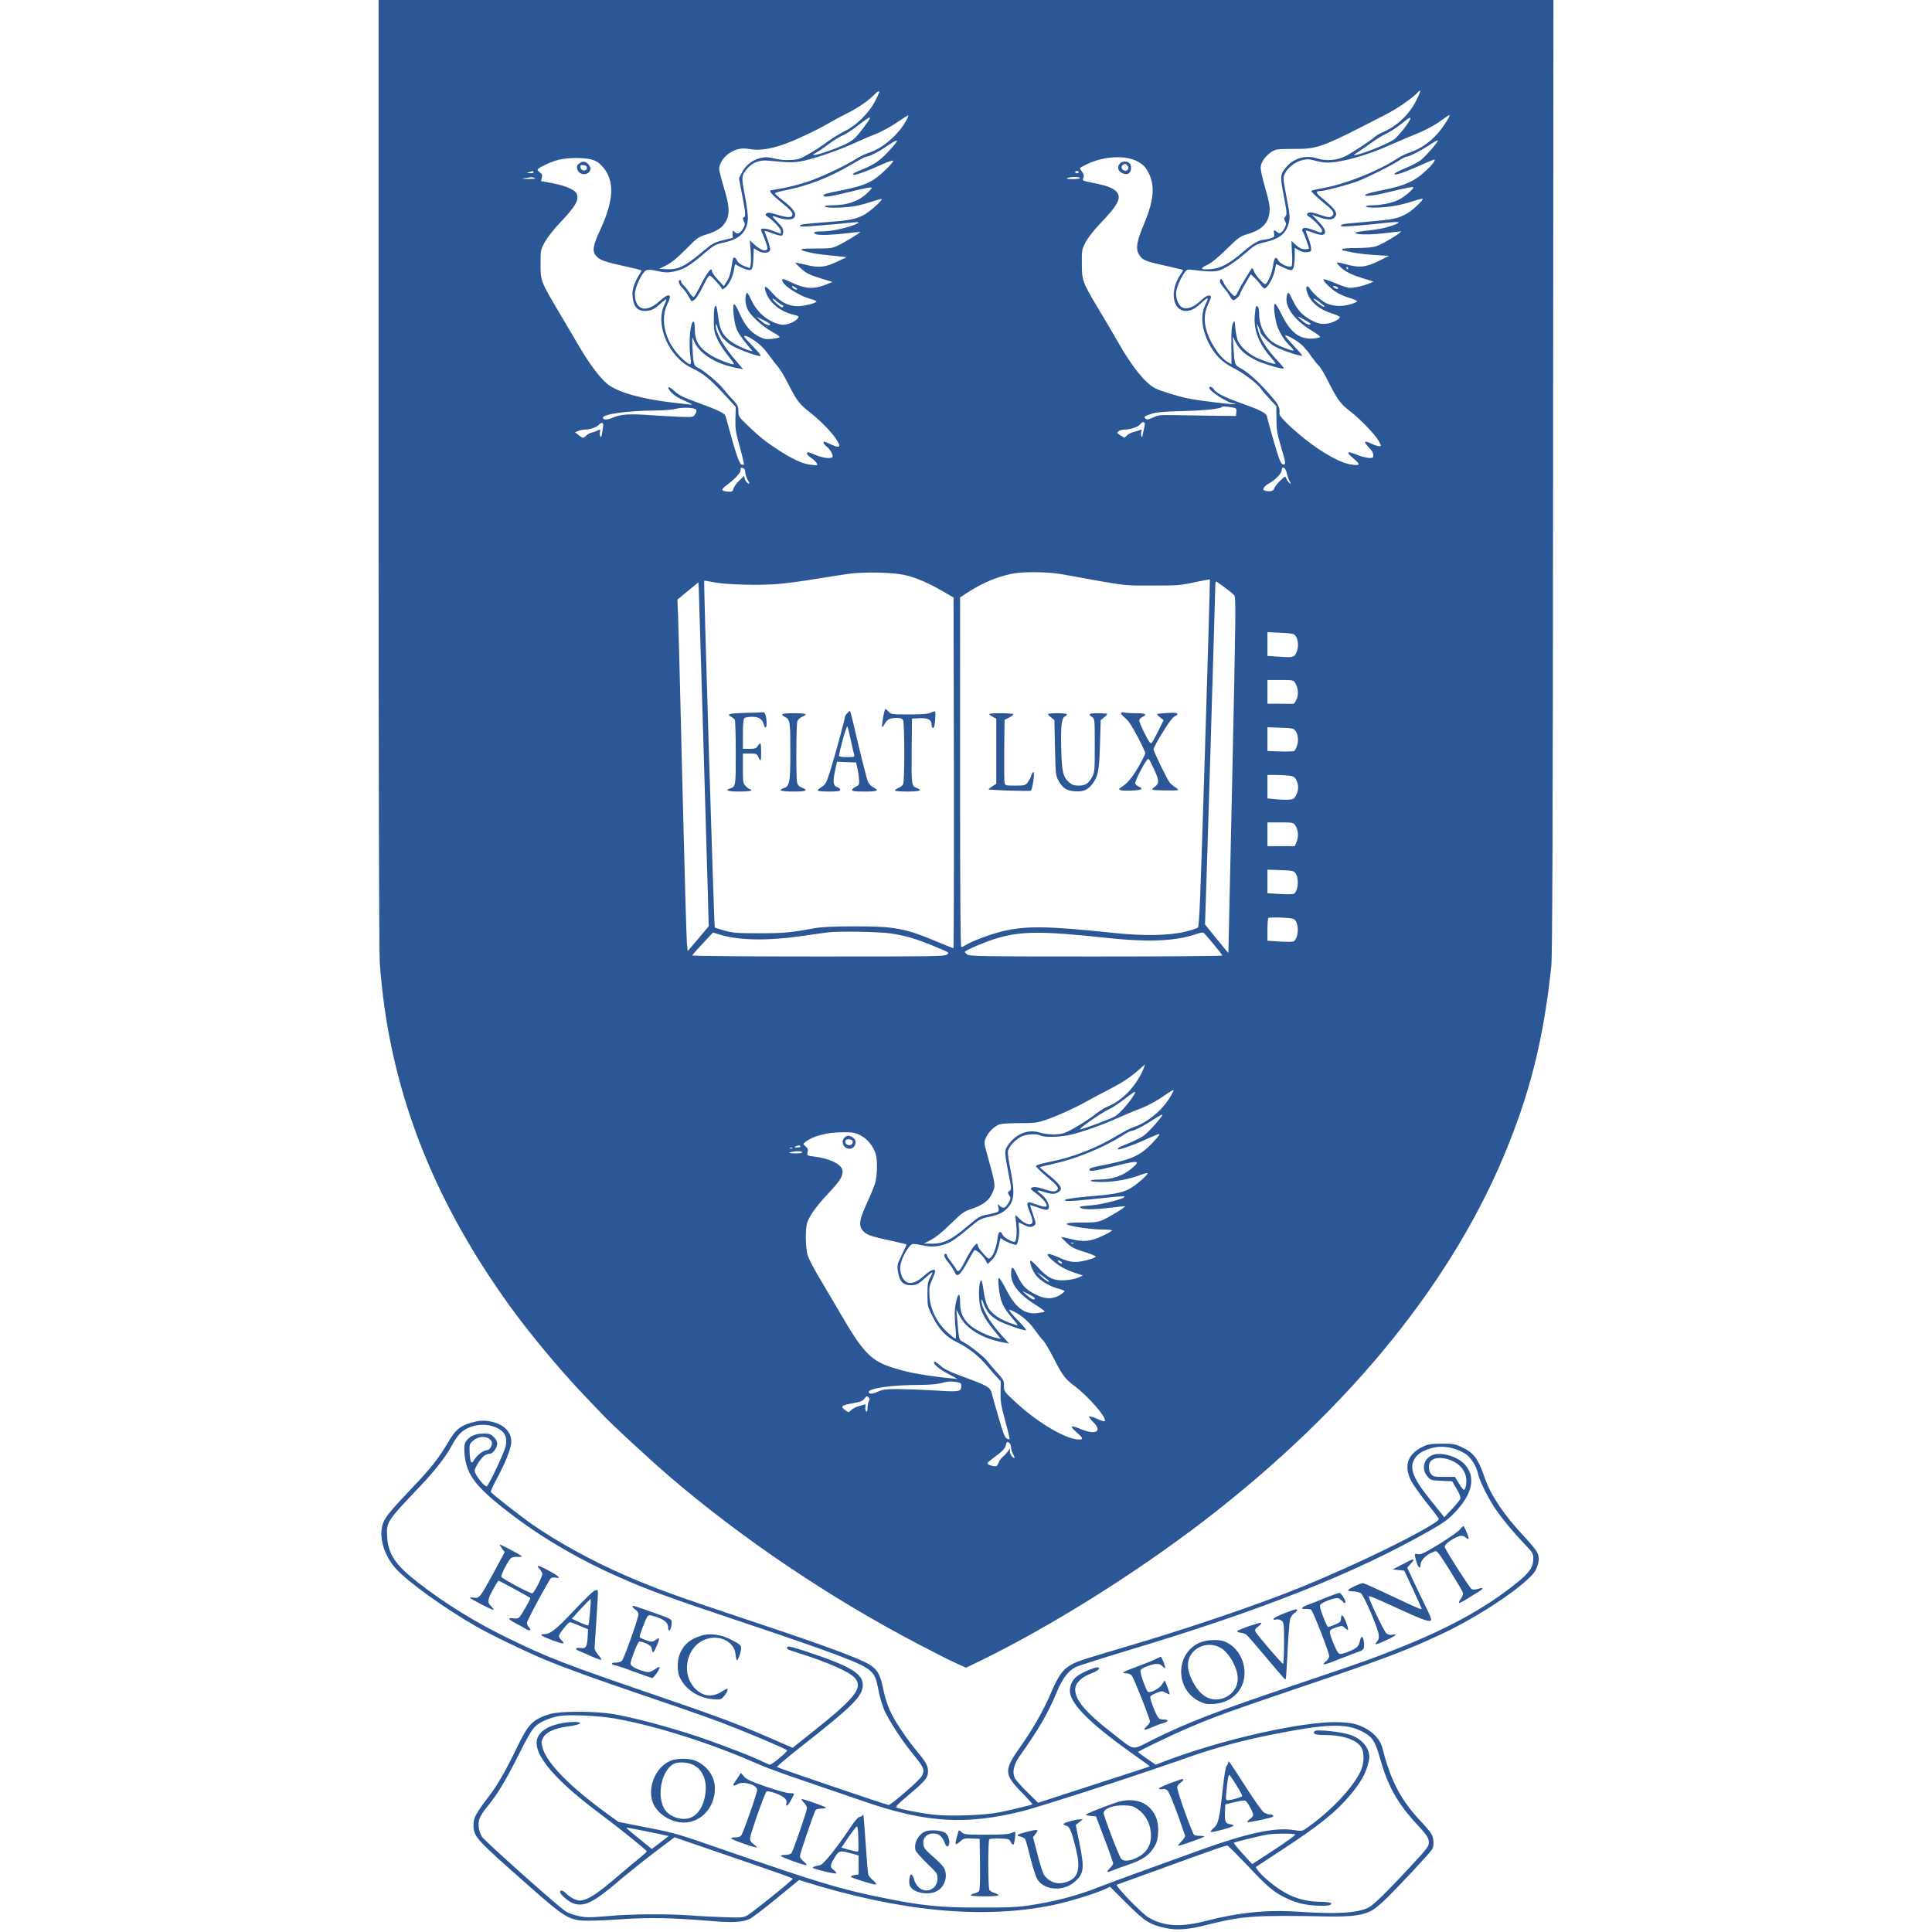 <?xml version="1.0" standalone="no"?>
<!DOCTYPE svg PUBLIC "-//W3C//DTD SVG 20010904//EN"
 "http://www.w3.org/TR/2001/REC-SVG-20010904/DTD/svg10.dtd">
<svg version="1.0" xmlns="http://www.w3.org/2000/svg"
 width="1628pt" height="1628pt" viewBox="0 0 1628 1628"
 preserveAspectRatio="xMidYMid meet">
<g transform="translate(0,1628) scale(0.1,-0.1)"
fill="#2b5797" stroke="none">
<path d="M3190 12298 c0 -2567 4 -4035 10 -4128 72 -1032 431 -1978 1103
-2905 170 -234 422 -536 617 -740 53 -55 116 -122 141 -148 70 -78 399 -382
575 -534 611 -525 1352 -1025 2103 -1418 130 -68 273 -141 319 -161 l82 -37
138 67 c593 291 1297 733 1870 1173 1235 949 2116 2039 2567 3178 193 485 297
921 357 1495 9 87 13 1087 15 4128 l3 4012 -4950 0 -4950 0 0 -3982z m8744
3135 c-60 -119 -162 -216 -284 -268 -25 -11 -54 -28 -65 -38 -31 -29 -193
-136 -248 -163 -67 -35 -166 -43 -237 -19 -92 31 -194 4 -256 -67 -58 -66 -59
-79 -26 -250 26 -138 28 -155 14 -171 -13 -14 -13 -21 -3 -41 11 -19 10 -28
-2 -53 -25 -47 -44 -59 -65 -39 -26 23 -32 20 -26 -13 6 -27 3 -30 -32 -40
-22 -6 -43 -11 -49 -11 -43 0 -95 -30 -177 -100 -116 -100 -190 -140 -268
-147 -91 -9 -105 3 -41 33 37 16 89 59 165 133 100 98 117 110 171 126 129 37
186 94 193 194 3 45 -4 86 -38 201 -27 97 -40 156 -36 178 6 43 45 93 93 124
35 21 48 23 183 23 209 0 231 8 779 291 98 50 224 138 266 184 33 36 29 11
-11 -67z m-4524 71 c0 -3 -17 -38 -37 -78 -51 -98 -156 -202 -248 -247 -38
-18 -104 -59 -146 -89 -41 -31 -112 -78 -158 -104 -74 -44 -91 -50 -156 -54
-48 -3 -94 1 -137 12 -53 13 -75 14 -117 5 -67 -14 -128 -61 -159 -122 l-25
-48 26 -138 c30 -156 33 -187 15 -193 -10 -4 -10 -10 0 -32 11 -24 10 -33 -5
-59 -27 -45 -48 -55 -71 -33 -20 17 -20 17 -19 -15 l2 -33 -82 -20 c-77 -20
-89 -26 -178 -101 -150 -126 -205 -151 -315 -143 l-45 3 59 29 c43 21 89 59
163 133 98 100 106 105 178 128 89 27 138 61 165 115 31 60 26 127 -20 279
-22 73 -40 144 -40 157 0 44 39 104 87 134 59 37 102 46 176 33 73 -12 156 -1
262 34 94 30 289 121 395 183 41 24 113 63 160 86 85 41 184 110 229 158 23
25 41 33 41 20z m223 -245 c-64 -116 -199 -231 -311 -266 -31 -10 -79 -33
-107 -51 -83 -55 -303 -159 -415 -195 -58 -19 -150 -43 -205 -53 -55 -9 -101
-18 -103 -19 -11 -8 22 -44 86 -95 84 -68 107 -94 98 -115 -8 -21 -44 -19
-131 7 -61 18 -77 20 -87 9 -11 -10 -8 -16 12 -29 48 -31 110 -99 110 -121 l0
-21 -67 25 c-64 25 -110 25 -99 2 36 -83 56 -141 52 -153 -11 -29 -59 -12
-114 40 l-34 31 7 -82 c4 -45 4 -98 1 -117 l-7 -35 -47 17 c-31 12 -51 27 -60
45 -14 29 -30 35 -36 15 -2 -7 -8 -44 -14 -81 -7 -44 -20 -83 -37 -108 l-26
-40 -49 53 c-27 29 -49 61 -50 71 -1 45 -41 -6 -105 -134 -21 -41 -42 -77 -48
-81 -6 -3 -23 12 -37 35 -15 23 -37 51 -48 61 -12 11 -22 25 -22 33 0 7 -4 13
-10 13 -19 0 -10 -37 16 -61 14 -13 38 -44 52 -69 14 -25 27 -46 28 -48 1 -2
13 3 26 12 12 8 40 50 61 93 21 43 45 87 53 98 15 19 16 19 63 -30 26 -28 50
-57 53 -65 4 -12 10 -10 32 9 34 32 63 94 72 154 6 43 8 47 23 34 9 -8 38 -22
64 -32 64 -24 71 -15 75 90 l4 83 31 -19 c50 -30 107 -23 107 12 0 17 -22 85
-45 142 -7 16 0 15 61 -8 37 -14 74 -23 81 -21 7 3 13 19 13 36 0 24 -12 43
-50 80 -54 55 -53 57 10 35 51 -18 112 -19 128 -3 33 33 3 79 -105 160 -29 22
-53 44 -53 48 0 5 26 14 58 20 227 45 395 110 608 236 50 30 97 54 105 54 23
1 99 38 158 79 125 85 131 76 25 -38 -78 -83 -118 -109 -247 -161 -36 -14 -55
-26 -49 -32 10 -10 121 30 259 93 40 18 76 29 80 25 5 -4 -26 -40 -68 -80
-103 -99 -169 -130 -354 -167 -154 -31 -165 -34 -165 -50 0 -14 70 -3 232 37
75 19 147 34 160 34 20 0 19 -3 -16 -39 -73 -75 -174 -111 -308 -111 -32 0
-58 -4 -58 -10 0 -16 181 -12 264 5 40 8 105 26 145 40 39 13 71 21 71 17 0
-18 -109 -113 -156 -136 -65 -33 -117 -43 -284 -56 -213 -16 -250 -21 -250
-32 0 -8 30 -9 93 -4 122 9 278 23 352 31 75 9 65 -5 -25 -33 -85 -27 -170
-42 -242 -42 -56 0 -75 -11 -42 -24 26 -10 142 -6 259 8 61 8 111 13 113 11 5
-5 -139 -92 -193 -117 -44 -20 -65 -22 -177 -22 -129 1 -159 -7 -90 -25 70
-18 104 -23 226 -35 l121 -13 -79 -37 c-102 -49 -158 -55 -266 -27 -46 11 -85
19 -87 17 -2 -2 19 -24 47 -49 43 -39 69 -52 158 -80 l107 -33 -60 -24 c-96
-38 -171 -34 -273 14 -45 22 -84 37 -87 34 -30 -30 122 -137 238 -168 26 -7
47 -16 47 -20 0 -14 -103 -40 -159 -40 -79 0 -147 36 -213 111 -54 61 -72 67
-59 21 29 -101 124 -179 249 -207 37 -8 39 -15 14 -38 -33 -30 -93 -49 -131
-42 -103 19 -200 99 -249 205 -29 62 -36 72 -43 55 -13 -34 -9 -88 10 -130 23
-52 123 -144 206 -190 36 -20 65 -40 65 -45 0 -4 -27 -11 -60 -15 -54 -6 -67
-4 -116 20 -68 33 -118 94 -164 199 -19 42 -38 75 -44 73 -11 -4 -9 -76 5
-149 13 -74 32 -105 138 -232 15 -18 15 -18 -9 -11 -71 20 -164 72 -199 110
-44 48 -57 82 -70 183 -5 41 -12 76 -15 80 -15 14 -21 -18 -21 -111 0 -93 3
-108 31 -167 17 -36 56 -96 87 -135 31 -38 54 -71 52 -73 -11 -11 -151 44
-206 81 -90 59 -123 117 -124 208 0 42 -4 69 -11 69 -28 0 -43 -183 -25 -307
10 -68 -1 -68 -71 -4 -140 129 -192 324 -123 461 43 86 12 95 -69 21 -113
-102 -206 -74 -206 62 0 55 61 183 95 199 17 7 42 6 95 -6 55 -13 84 -14 123
-7 97 18 136 41 278 161 78 65 88 71 163 87 135 29 198 97 198 211 0 31 -12
118 -27 193 -29 150 -27 163 25 222 43 49 103 71 177 63 160 -16 207 -17 269
-6 98 17 315 90 451 153 65 30 150 66 190 81 39 15 113 55 165 90 51 35 97 64
101 65 5 0 -4 -22 -20 -50z m4566 14 c-87 -146 -196 -239 -334 -283 -21 -7
-63 -28 -92 -47 -170 -109 -437 -215 -625 -248 -54 -10 -98 -20 -98 -24 0 -9
62 -67 123 -116 58 -46 73 -70 56 -91 -16 -19 -39 -18 -106 6 -32 11 -67 20
-80 20 -30 0 -40 -20 -17 -33 38 -21 114 -100 114 -118 0 -24 -7 -24 -70 1
-28 11 -59 20 -70 20 -24 0 -35 -17 -22 -33 9 -11 52 -128 52 -142 0 -3 -16
-5 -35 -5 -26 0 -45 9 -74 35 l-39 35 5 -103 c4 -76 2 -106 -6 -112 -21 -12
-97 23 -110 51 -18 39 -35 23 -43 -40 -4 -31 -16 -76 -27 -99 -36 -76 -35 -76
-85 -23 -24 26 -47 59 -50 72 -4 13 -10 24 -14 24 -8 0 -99 -151 -124 -205 -7
-16 -18 -30 -24 -30 -14 0 -81 81 -96 118 -14 32 -28 35 -28 7 0 -11 15 -37
34 -57 18 -21 41 -53 50 -70 9 -18 22 -33 28 -33 15 0 58 40 58 54 0 6 20 46
45 88 l45 77 34 -32 c18 -18 41 -44 51 -59 10 -16 24 -28 31 -28 23 0 73 88
86 150 l11 55 46 -22 c78 -37 90 -38 101 -8 5 14 10 58 10 97 l0 70 23 -14
c31 -20 67 -28 95 -21 22 5 24 9 18 46 -4 23 -16 61 -27 86 -10 24 -17 46 -15
48 2 2 28 -5 57 -17 65 -24 95 -25 103 -4 8 22 -9 51 -63 107 l-46 48 59 -21
c71 -24 109 -25 130 -4 35 35 12 71 -107 167 -49 40 -53 57 -12 57 37 0 244
55 320 85 94 37 267 124 337 168 31 21 63 37 70 37 22 0 114 46 188 95 39 26
74 45 76 42 7 -7 -88 -118 -136 -160 -24 -21 -83 -52 -136 -73 -52 -21 -94
-43 -94 -50 0 -16 86 13 235 80 54 25 101 43 103 41 9 -8 -21 -46 -80 -100
-88 -82 -175 -121 -348 -155 -78 -15 -147 -33 -153 -39 -21 -21 64 -12 193 20
157 38 210 48 210 40 0 -16 -79 -82 -125 -105 -54 -26 -149 -46 -227 -46 -27
0 -48 -4 -48 -10 0 -15 145 -12 241 5 46 8 117 26 158 40 41 14 77 22 80 19 3
-3 -21 -32 -55 -63 -41 -39 -82 -66 -126 -84 -64 -25 -85 -28 -401 -56 -95 -8
-117 -14 -104 -28 7 -6 201 9 373 29 129 14 143 7 49 -25 -50 -18 -122 -32
-192 -39 -62 -6 -113 -15 -113 -19 0 -17 113 -19 238 -5 74 9 139 16 145 16
24 -1 -159 -111 -207 -125 -32 -10 -92 -15 -168 -15 -72 0 -118 -4 -118 -10 0
-5 2 -10 4 -10 3 0 38 -7 78 -16 40 -9 127 -19 193 -23 l120 -7 -83 -41 c-108
-54 -162 -61 -266 -34 -103 27 -105 27 -70 -10 42 -45 97 -73 199 -104 l90
-28 -33 -14 c-63 -26 -146 -43 -182 -37 -19 4 -72 22 -118 42 -45 19 -86 32
-89 28 -10 -9 55 -74 107 -108 25 -16 75 -38 113 -49 37 -11 65 -24 62 -29 -3
-6 -31 -17 -62 -26 -67 -19 -142 -15 -198 11 -40 20 -109 81 -138 124 -21 32
-38 19 -26 -21 24 -87 97 -152 209 -188 38 -12 70 -26 70 -31 0 -20 -66 -53
-116 -57 -43 -4 -64 1 -107 21 -86 42 -131 89 -173 175 -30 64 -38 74 -45 57
-37 -94 46 -217 213 -317 37 -22 66 -44 63 -48 -2 -4 -28 -10 -57 -12 -114
-11 -193 48 -268 201 -24 50 -49 91 -56 91 -14 0 -8 -81 12 -165 15 -62 62
-140 114 -190 16 -16 30 -32 30 -37 0 -12 -126 36 -169 65 -75 50 -121 144
-121 248 0 43 -13 70 -26 56 -3 -3 -8 -38 -11 -79 -9 -121 35 -235 138 -352
23 -26 39 -49 37 -51 -8 -8 -110 26 -170 56 -63 32 -119 83 -144 131 -9 18
-20 66 -24 108 -6 74 -7 75 -21 45 -10 -22 -14 -70 -13 -187 l1 -157 -30 17
c-75 43 -165 186 -188 298 -15 71 -7 132 25 199 14 27 22 53 20 57 -12 19 -44
5 -88 -37 -56 -53 -113 -74 -152 -57 -30 14 -54 67 -54 119 0 39 34 123 71
175 20 28 25 29 68 24 117 -15 179 -17 217 -7 53 14 141 72 236 154 70 62 82
68 157 86 126 29 181 75 202 168 10 42 7 70 -20 212 -30 155 -30 165 -15 197
25 52 88 101 149 115 43 9 61 9 107 -5 31 -9 79 -16 106 -16 116 0 338 63 535
152 61 27 144 63 184 78 100 40 179 82 243 129 30 22 59 41 63 41 5 0 -1 -17
-14 -37z m-4869 11 c0 -11 -87 -128 -122 -163 -37 -38 -107 -72 -246 -120 -95
-33 -142 -37 -86 -8 17 9 67 42 110 75 44 33 96 64 115 71 19 6 75 42 124 80
87 67 105 78 105 65z m4549 -16 c-24 -46 -89 -126 -127 -159 -37 -32 -247
-119 -327 -135 -26 -5 -23 -2 20 26 28 18 79 54 115 80 36 26 90 59 120 73 30
14 87 50 125 81 76 61 92 68 74 34z m-2302 -344 c29 -14 62 -38 73 -54 88
-123 84 -256 -13 -485 -56 -133 -67 -196 -44 -241 28 -53 49 -64 213 -100 87
-19 160 -37 162 -39 2 -2 -5 -17 -17 -33 -98 -138 -73 -312 44 -312 40 0 77
19 128 67 26 25 51 43 53 40 3 -3 -4 -24 -16 -48 -46 -88 -36 -206 25 -329 50
-99 111 -161 207 -210 86 -43 205 -133 232 -174 8 -13 41 -52 73 -86 l58 -63
1 -106 c0 -92 5 -122 37 -231 43 -145 45 -160 17 -153 -14 4 -26 29 -49 102
-31 101 -75 258 -85 302 -7 30 -53 53 -235 118 -124 44 -195 81 -214 112 -12
19 -37 27 -37 11 0 -29 163 -132 209 -132 8 0 12 -2 9 -5 -7 -8 -314 30 -404
49 -83 18 -228 63 -268 83 -85 44 -193 177 -311 383 -42 74 -120 207 -173 294
-130 217 -136 234 -136 376 -1 111 0 117 32 179 20 38 67 98 116 150 151 157
185 216 151 267 -22 34 -80 58 -185 79 -118 24 -111 21 -101 48 7 17 4 29 -10
48 -10 13 -19 27 -19 31 0 4 28 20 63 36 137 65 310 76 414 26z m-4590 11 c39
-11 62 -27 92 -61 101 -115 95 -279 -20 -528 -61 -132 -70 -180 -40 -217 30
-39 70 -54 231 -89 80 -18 148 -34 153 -37 4 -2 -2 -17 -13 -33 -34 -48 -62
-123 -61 -164 3 -100 35 -146 103 -146 52 0 81 13 133 61 25 23 47 40 50 37 2
-2 -5 -23 -16 -45 -82 -167 36 -443 230 -534 98 -47 149 -88 266 -214 l105
-114 -3 -98 c-2 -87 2 -113 37 -240 22 -79 37 -145 34 -148 -3 -3 -12 -3 -21
1 -17 6 -51 106 -103 299 -14 55 -29 107 -33 115 -10 20 -76 51 -228 106 -139
51 -161 62 -210 108 -35 32 -54 30 -31 -3 24 -33 65 -62 136 -92 37 -16 60
-29 51 -29 -8 0 -89 9 -180 20 -242 30 -417 78 -513 141 -63 42 -157 163 -251
322 -43 72 -122 208 -177 300 -152 257 -153 259 -153 402 0 118 1 121 35 184
20 37 74 106 125 160 136 144 165 194 145 247 -13 34 -93 69 -208 91 l-93 17
7 29 c5 22 1 32 -15 43 -12 9 -21 19 -21 24 0 15 115 69 178 84 78 19 216 20
279 1z m-492 -105 c4 -6 -7 -10 -27 -9 -31 1 -32 1 -8 9 14 4 26 8 27 9 1 1 5
-3 8 -9z m4595 0 c0 -5 -7 -10 -15 -10 -8 0 -15 5 -15 10 0 6 7 10 15 10 8 0
15 -4 15 -10z m-4585 -50 c14 -6 -3 -8 -50 -8 -64 1 -66 2 -25 8 25 4 47 7 50
8 3 0 14 -3 25 -8z m4595 0 c0 -6 -27 -10 -62 -9 -45 0 -57 3 -43 9 28 12 105
12 105 0z m2260 -760 c0 -5 -2 -10 -4 -10 -3 0 -8 5 -11 10 -3 6 -1 10 4 10 6
0 11 -4 11 -10z m-4654 -165 c16 -12 16 -14 3 -15 -9 0 -22 7 -29 15 -16 19 0
19 26 0z m4563 6 c7 -5 9 -11 4 -14 -6 -4 -19 0 -29 8 -15 11 -16 14 -4 15 8
0 21 -4 29 -9z m-4679 -151 c6 0 10 -4 10 -10 0 -5 -4 -10 -10 -10 -13 0 -80
60 -80 72 0 6 16 -4 35 -21 20 -17 40 -31 45 -31z m4569 -7 c2 -2 2 -5 -1 -8
-7 -7 -88 53 -88 66 0 6 19 -4 43 -22 23 -18 44 -34 46 -36z m-4669 -155 c0
-19 -40 -5 -76 27 l-39 35 58 -27 c31 -15 57 -31 57 -35z m4512 32 c39 -22 48
-31 36 -35 -11 -4 -32 5 -57 26 -63 50 -55 53 21 9z m-4920 -136 c12 -19 46
-50 74 -69 50 -33 212 -95 250 -95 12 0 -7 25 -59 79 -42 43 -77 81 -77 85 0
15 33 3 89 -35 39 -26 78 -64 109 -106 26 -36 64 -86 85 -110 21 -25 61 -91
88 -146 73 -144 91 -169 189 -246 96 -77 178 -163 222 -230 37 -60 24 -70 -47
-37 -66 30 -65 30 -65 15 0 -6 11 -20 25 -31 30 -23 58 -74 50 -88 -11 -18
-79 -10 -140 15 -69 29 -75 30 -75 13 0 -7 16 -24 36 -37 19 -13 40 -33 46
-44 10 -19 8 -20 -46 -14 -71 7 -159 48 -285 130 -110 73 -157 111 -257 208
-68 65 -72 71 -72 116 -1 41 -7 52 -45 92 -24 25 -61 68 -83 95 -43 54 -165
156 -212 177 -36 16 -40 31 -47 173 -3 68 -2 92 4 74 41 -123 182 -215 385
-252 l38 -7 -59 69 c-108 124 -173 240 -172 302 0 18 4 13 14 -18 7 -24 24
-59 37 -78z m4538 40 c0 -20 72 -94 116 -120 45 -26 150 -65 214 -79 34 -7 34
-7 -43 75 -42 45 -77 86 -77 91 0 15 97 -38 139 -77 21 -19 56 -60 77 -92 22
-31 51 -68 65 -82 15 -14 48 -68 74 -120 83 -166 109 -202 190 -264 90 -69
218 -204 246 -257 19 -39 19 -39 -1 -39 -10 0 -40 10 -65 22 -24 12 -48 19
-52 15 -4 -4 10 -24 29 -45 35 -35 42 -50 39 -81 -2 -20 -72 -10 -148 21 -76
31 -82 18 -18 -35 59 -50 58 -61 -4 -54 -74 9 -161 48 -287 131 -141 93 -335
268 -333 299 5 59 -4 75 -95 178 -92 104 -178 179 -242 212 -38 19 -42 33 -50
162 l-6 100 27 -53 c32 -62 88 -110 176 -151 63 -30 219 -75 228 -66 2 3 -23
33 -55 67 -96 101 -153 195 -168 278 l-6 35 15 -30 c8 -16 14 -35 15 -41z
m-222 -640 c19 -4 23 -10 20 -37 l-3 -32 -135 1 c-74 1 -220 3 -325 5 -180 4
-192 3 -239 -19 -38 -17 -52 -20 -63 -10 -19 15 -8 23 57 43 41 12 106 18 250
21 186 4 326 19 336 35 4 7 47 4 102 -7z m-4533 -15 c6 -6 5 -19 -6 -37 -15
-27 -16 -27 -110 -25 -52 2 -167 8 -256 14 -188 14 -262 9 -328 -20 -45 -20
-85 -20 -85 -1 0 30 203 59 440 61 69 0 147 7 175 14 53 15 153 11 170 -6z
m3780 -138 c-3 -14 -10 -44 -14 -66 -6 -33 -8 -36 -14 -19 -4 12 -4 29 0 39 5
15 3 17 -13 11 -10 -5 -34 -12 -52 -16 -19 -5 -44 -17 -56 -29 l-21 -20 -34
21 c-31 20 -32 22 -15 35 10 7 31 13 46 13 52 0 119 22 136 45 22 30 46 21 37
-14z m-4562 3 c-1 -10 -5 -39 -9 -63 -5 -33 -9 -40 -16 -27 -5 9 -6 25 -3 36
7 22 3 24 -23 11 -9 -6 -29 -12 -45 -16 -15 -3 -36 -14 -47 -25 -25 -25 -29
-25 -65 4 l-30 24 28 11 c16 6 40 11 55 11 44 0 98 19 117 40 22 24 41 21 38
-6z m1181 -360 c9 -3 16 -18 16 -33 0 -14 9 -43 20 -64 20 -37 20 -38 1 -28
-10 6 -22 22 -25 36 l-6 25 -41 -40 c-22 -21 -44 -52 -48 -67 -7 -25 -12 -28
-46 -26 -55 4 -62 16 -25 44 81 61 130 113 130 135 0 26 1 27 24 18z m4578
-37 c4 -21 15 -52 24 -70 16 -30 16 -31 0 -17 -10 8 -22 25 -27 38 -9 23 -9
22 -53 -20 -24 -24 -46 -52 -48 -63 -4 -22 -35 -30 -74 -21 -21 6 -23 10 -14
26 6 11 24 27 41 35 53 28 109 85 109 112 0 40 33 25 42 -20z m-3224 -861 c95
-21 192 -62 317 -133 l100 -58 3 -1478 c1 -812 -1 -1477 -4 -1477 -3 0 -60 23
-126 50 -280 118 -367 135 -708 134 -190 0 -277 -5 -340 -16 -187 -36 -269
-43 -470 -42 -179 0 -215 3 -284 22 -44 12 -81 24 -83 26 -6 6 -95 2917 -89
2923 1 1 36 -4 77 -13 105 -21 401 -29 556 -14 71 6 209 25 308 42 99 16 227
36 285 44 129 16 358 11 458 -10z m1337 4 c556 -101 501 -94 750 -94 214 0
239 1 359 27 71 15 130 26 131 25 2 -2 -17 -660 -42 -1463 -39 -1265 -47
-1462 -60 -1472 -8 -6 -56 -22 -107 -34 -136 -33 -349 -37 -603 -10 -555 58
-726 61 -926 16 -98 -22 -270 -86 -324 -121 -12 -8 -27 -14 -33 -14 -7 0 -10
464 -10 1473 l0 1473 63 41 c118 77 243 131 367 157 98 21 304 19 435 -4z
m1364 -109 c37 -28 74 -58 82 -68 14 -16 12 -165 -17 -1513 -18 -822 -33
-1497 -33 -1499 -1 -2 -45 51 -99 118 l-98 121 3 87 c7 172 83 2695 83 2749 0
30 3 54 6 54 4 0 37 -22 73 -49z m-4394 -1231 c19 -646 38 -1276 41 -1400 l6
-225 -88 -105 -89 -104 -7 69 c-4 39 -21 642 -38 1340 -16 699 -33 1333 -36
1411 l-6 141 88 73 89 73 3 -49 c1 -27 18 -578 37 -1224z m4990 824 c23 -30
29 -82 15 -125 -20 -59 -26 -61 -144 -53 l-106 7 0 100 0 100 110 -5 c94 -4
112 -7 125 -24z m0 -401 c25 -38 29 -101 8 -142 -10 -19 -21 -33 -25 -32 -5 0
-55 1 -113 1 l-105 0 0 100 0 100 109 0 c107 0 109 0 126 -27z m-1 -398 c24
-31 30 -83 16 -126 -7 -22 -18 -43 -24 -47 -6 -4 -59 -6 -118 -4 l-108 4 0
100 0 100 110 -4 c95 -3 111 -6 124 -23z m-51 -381 c39 -6 48 -11 61 -39 20
-42 20 -81 -2 -125 -15 -30 -23 -35 -57 -38 -22 -2 -73 -1 -112 3 l-73 7 0 99
0 99 69 0 c37 0 89 -3 114 -6z m52 -420 c25 -38 29 -93 11 -136 l-16 -38 -115
0 -115 0 0 100 0 100 109 0 c106 0 109 -1 126 -26z m-1 -399 c33 -43 28 -145
-9 -175 -7 -6 -53 -7 -119 -3 l-106 6 0 100 0 99 110 -4 c95 -3 111 -6 124
-23z m1 -401 c32 -43 26 -144 -11 -175 -8 -6 -50 -7 -118 -3 l-106 7 0 92 c0
50 3 95 8 99 4 5 53 6 110 4 86 -4 105 -8 117 -24z m-3407 -110 c122 -18 215
-45 377 -113 116 -48 117 -49 94 -65 -21 -15 -119 -16 -1087 -16 -585 0 -1062
4 -1060 9 2 4 42 50 90 101 l86 92 49 -15 c161 -52 406 -57 703 -14 102 15
199 28 215 30 90 12 436 6 533 -9z m2721 -94 c39 -46 71 -88 71 -92 0 -4 -478
-8 -1063 -8 -945 0 -1065 2 -1085 16 -12 8 -22 19 -22 23 0 11 169 84 255 110
213 66 386 67 930 9 358 -39 592 -29 765 31 41 14 58 16 67 7 6 -6 43 -49 82
-96z m-594 -1047 c-61 -146 -178 -268 -305 -319 -25 -10 -70 -39 -101 -64 -66
-52 -207 -138 -258 -156 -49 -18 -146 -17 -206 2 -106 32 -208 -10 -278 -116
-23 -33 -22 -63 10 -223 27 -133 27 -139 10 -152 -17 -12 -17 -15 -3 -37 14
-22 14 -27 -3 -58 -26 -49 -45 -58 -72 -35 l-22 20 6 -32 c6 -29 4 -33 -26
-42 -18 -5 -50 -13 -72 -17 -55 -9 -67 -16 -175 -107 -125 -105 -192 -137
-285 -137 l-70 1 59 31 c38 19 98 67 166 134 100 98 112 106 185 130 88 30
140 70 166 129 30 64 29 72 -46 339 -23 83 -23 91 -9 125 18 43 57 86 99 109
24 13 61 17 180 18 136 0 157 3 229 28 102 35 251 103 346 157 41 23 127 69
190 101 113 59 176 101 255 171 22 20 41 36 43 37 1 0 -5 -17 -13 -37z m224
-239 c-68 -113 -195 -217 -313 -254 -21 -7 -75 -35 -120 -62 -184 -112 -381
-189 -583 -229 -73 -15 -113 -27 -113 -35 0 -7 38 -45 85 -84 93 -77 111 -100
93 -118 -17 -17 -43 -15 -119 10 -50 16 -74 19 -90 12 -21 -10 -19 -12 29 -48
52 -38 92 -84 92 -106 0 -15 -36 -9 -102 16 -66 26 -75 14 -43 -64 14 -34 25
-71 25 -82 0 -43 -55 -33 -108 19 -17 17 -32 31 -34 31 -3 0 -1 -30 4 -67 9
-67 3 -149 -10 -156 -16 -9 -93 34 -104 58 -18 40 -35 30 -42 -27 -9 -73 -33
-142 -56 -163 -19 -17 -21 -16 -64 31 -25 27 -45 57 -46 67 -1 50 -52 -16
-124 -160 -15 -29 -33 -53 -41 -53 -8 0 -15 4 -15 9 0 5 -18 32 -40 60 -22 28
-40 55 -40 60 0 17 -18 22 -23 6 -4 -8 9 -33 29 -56 20 -24 44 -60 55 -82 19
-36 21 -38 42 -24 12 7 43 54 69 102 26 49 52 93 58 99 12 12 74 -44 97 -88
l15 -28 34 33 c32 31 52 78 69 163 6 26 7 27 23 12 17 -14 94 -46 113 -46 15
0 31 84 26 138 -3 28 -5 52 -3 52 1 0 19 -9 41 -20 46 -23 65 -25 89 -7 17 12
17 17 -8 90 -14 43 -26 79 -26 82 0 2 29 -7 65 -20 35 -14 71 -22 80 -19 34
14 1 94 -56 135 -41 29 -30 35 27 15 26 -9 61 -16 77 -16 32 0 67 24 67 45 0
21 -39 64 -112 121 -38 31 -68 57 -66 59 2 2 57 15 123 30 189 42 418 137 577
238 31 21 63 37 70 37 24 1 102 40 181 92 43 28 80 49 82 46 8 -8 -112 -144
-155 -176 -23 -17 -79 -45 -123 -63 -84 -33 -105 -45 -96 -54 7 -6 125 34 204
70 121 55 145 64 145 55 0 -6 -31 -41 -68 -80 -105 -106 -173 -134 -464 -190
-39 -8 -58 -16 -58 -26 0 -19 41 -13 222 32 193 48 213 45 136 -20 -77 -66
-167 -96 -289 -96 -33 0 -59 -4 -59 -10 0 -6 39 -10 98 -10 103 0 228 23 321
59 30 11 57 18 60 16 11 -11 -109 -113 -161 -138 -65 -31 -135 -43 -356 -61
-90 -8 -169 -19 -175 -25 -19 -19 38 -16 381 20 61 7 115 10 118 6 14 -14
-191 -68 -282 -74 -52 -3 -94 -9 -94 -13 0 -24 103 -26 265 -6 61 8 112 13
114 11 7 -7 -143 -98 -193 -118 -42 -16 -74 -20 -173 -19 -111 1 -153 -8 -105
-22 61 -18 197 -36 273 -36 49 0 89 -4 89 -8 0 -5 -36 -26 -79 -46 -103 -48
-162 -54 -266 -27 -43 11 -81 19 -82 17 -2 -2 19 -24 46 -49 41 -39 65 -51
151 -77 56 -18 98 -36 93 -40 -19 -18 -122 -44 -173 -44 -42 1 -76 10 -138 38
-118 53 -126 31 -20 -52 36 -28 85 -53 139 -72 l84 -28 -40 -18 c-22 -10 -72
-20 -112 -22 -94 -5 -142 17 -223 105 -33 37 -63 63 -67 60 -11 -12 15 -80 46
-123 34 -45 118 -96 194 -114 26 -7 47 -16 47 -21 0 -4 -20 -20 -43 -34 -57
-33 -115 -33 -186 0 -90 42 -127 78 -168 166 -39 85 -53 87 -53 11 0 -87 71
-174 212 -261 43 -27 75 -51 71 -54 -4 -3 -33 -8 -64 -12 -107 -13 -184 47
-264 205 -25 49 -50 90 -56 90 -8 0 -9 -21 -4 -67 13 -131 31 -173 124 -282
41 -48 43 -53 21 -46 -129 40 -207 91 -239 158 -12 24 -27 83 -33 131 -6 47
-15 86 -19 86 -24 0 -27 -175 -4 -239 20 -58 47 -102 113 -185 l55 -68 -34 7
c-67 14 -179 67 -223 106 -62 54 -86 109 -86 192 0 37 -4 67 -9 67 -15 0 -36
-93 -36 -160 0 -36 3 -98 8 -137 4 -45 3 -73 -2 -73 -6 0 -37 25 -71 56 -86
80 -142 193 -148 303 -4 70 -1 86 22 136 14 32 26 64 26 71 0 28 -40 13 -93
-36 -105 -95 -181 -78 -201 46 -8 46 23 130 71 192 28 37 28 37 145 13 62 -13
145 1 209 35 27 15 94 65 148 111 92 77 103 84 170 98 81 17 114 31 154 69 64
60 71 132 31 332 -16 76 -24 142 -20 157 9 37 62 94 109 118 43 23 132 28 166
10 31 -17 169 -13 256 8 110 27 269 84 400 143 61 27 133 57 160 67 73 26 161
73 235 125 35 25 66 43 69 41 2 -3 -11 -30 -30 -61z m-305 18 c-36 -62 -122
-158 -159 -179 -42 -24 -240 -98 -290 -109 -36 -8 176 141 245 171 24 11 80
48 124 83 44 34 83 62 88 62 5 0 2 -13 -8 -28z m-2303 -339 c59 -30 110 -94
129 -161 15 -55 12 -181 -6 -242 -9 -30 -40 -106 -70 -170 -66 -143 -72 -195
-24 -240 31 -29 70 -41 255 -81 55 -12 102 -23 103 -25 2 -1 -15 -40 -38 -86
-37 -75 -41 -88 -35 -132 12 -91 42 -126 110 -126 46 0 68 12 128 67 27 25 50
43 53 40 3 -2 -5 -22 -18 -43 -20 -34 -23 -53 -23 -140 0 -98 1 -102 43 -187
55 -111 117 -176 214 -221 85 -41 185 -120 247 -197 25 -30 60 -71 79 -91 l35
-37 -2 -92 c-1 -79 4 -110 39 -241 23 -82 39 -152 37 -155 -3 -2 -14 0 -25 6
-14 7 -32 53 -65 168 -26 87 -52 180 -58 206 -14 58 -29 67 -246 147 -110 40
-153 61 -188 92 -25 22 -49 38 -52 34 -16 -15 40 -64 117 -103 47 -24 80 -43
75 -43 -5 0 -68 7 -140 15 -163 20 -266 39 -375 72 -211 62 -270 122 -484 491
-57 97 -136 231 -175 297 -39 66 -78 142 -86 169 -17 57 -20 213 -5 267 16 57
79 146 177 250 99 105 123 142 123 188 0 56 -100 108 -243 126 -58 7 -58 8
-52 36 5 23 2 34 -17 49 -23 20 -23 20 -3 36 63 51 181 82 311 83 90 1 106 -2
155 -26z m-506 -93 c4 -6 -7 -10 -27 -9 -27 0 -30 2 -13 9 27 12 33 12 40 0z
m-68 -16 c-3 -3 -12 -4 -19 -1 -8 3 -5 6 6 6 11 1 17 -2 13 -5z m83 -34 c0 -6
-27 -10 -62 -9 -47 1 -57 3 -38 9 36 12 100 12 100 0z m2287 -766 c-3 -3 -12
-4 -19 -1 -8 3 -5 6 6 6 11 1 17 -2 13 -5z m-107 -154 c8 -5 11 -12 7 -16 -4
-4 -15 0 -24 9 -18 18 -8 23 17 7z m-104 -162 c15 -23 -22 -2 -59 33 l-42 41
48 -33 c27 -19 51 -37 53 -41z m-116 -148 c0 -20 -28 -9 -66 25 l-39 36 53
-26 c28 -14 52 -30 52 -35z m-393 -119 c14 -18 46 -46 72 -62 43 -28 213 -89
246 -89 8 0 -18 32 -56 72 -39 39 -75 80 -80 90 -9 16 -3 15 41 -7 65 -33 132
-94 180 -165 21 -30 48 -64 60 -75 12 -11 48 -72 81 -135 78 -155 104 -190
177 -244 124 -92 284 -277 260 -301 -4 -4 -32 5 -63 19 -32 14 -61 23 -66 20
-6 -3 9 -24 31 -45 80 -78 29 -113 -93 -65 -101 41 -111 35 -42 -26 52 -46 56
-58 17 -58 -106 0 -341 137 -526 307 -106 98 -106 98 -106 145 0 44 -4 52 -61
115 -34 38 -68 78 -77 91 -19 30 -153 137 -202 162 -41 21 -39 11 -56 215 l-5
60 26 -51 c56 -112 193 -195 379 -228 l39 -7 -62 68 c-103 113 -172 233 -171
296 1 14 7 6 16 -23 9 -25 27 -60 41 -79z m-264 -587 c33 -6 37 -10 37 -35 0
-46 -18 -49 -215 -36 -99 6 -238 11 -310 12 -113 0 -136 -3 -178 -22 -44 -21
-77 -22 -77 -3 0 32 199 60 425 60 80 0 149 6 180 14 58 16 85 18 138 10z
m-742 -162 c-6 -11 -11 -37 -11 -57 0 -24 -4 -34 -11 -29 -6 3 -9 20 -7 36 4
23 2 28 -11 22 -9 -3 -31 -10 -49 -14 -19 -5 -45 -19 -58 -31 -24 -23 -24 -23
-50 -3 -47 35 -38 42 81 63 45 8 65 17 80 36 16 22 21 23 33 11 11 -10 11 -18
3 -34z m1187 -354 c7 -7 12 -23 12 -37 1 -15 7 -37 15 -51 20 -36 18 -46 -5
-25 -11 10 -20 30 -20 44 l0 25 -17 -24 c-10 -14 -28 -34 -41 -44 -14 -11 -31
-34 -38 -52 -13 -31 -17 -33 -47 -27 -17 3 -36 10 -42 15 -10 10 -7 13 92 88
35 27 53 49 58 70 7 33 14 37 33 18z"/>
<path d="M9435 14900 c-24 -27 -13 -64 24 -80 48 -20 78 5 71 60 -4 40 -65 53
-95 20z m65 -15 c18 -21 5 -47 -22 -43 -26 3 -37 36 -16 49 18 12 24 11 38 -6z"/>
<path d="M4880 14902 c-18 -14 -22 -25 -16 -45 12 -51 83 -61 107 -16 9 18 7
26 -8 48 -25 33 -53 37 -83 13z m65 -37 c0 -31 -49 -28 -53 3 -3 20 0 23 25
20 20 -2 28 -8 28 -23z"/>
<path d="M7456 10299 c-12 -39 -28 -140 -23 -145 3 -3 13 8 21 25 21 39 44 51
100 51 35 0 48 -5 56 -19 13 -25 14 -516 0 -540 -5 -10 -23 -24 -40 -31 -16
-7 -30 -16 -30 -21 0 -5 47 -9 105 -9 103 0 132 10 82 29 -47 18 -47 22 -45
312 l3 274 64 3 c71 3 101 -13 101 -54 0 -34 18 -39 24 -7 8 42 11 111 5 118
-4 3 -19 -1 -35 -10 -22 -11 -65 -15 -182 -15 -152 0 -153 0 -177 26 -18 19
-26 23 -29 13z"/>
<path d="M7138 10269 c-10 -10 -18 -24 -18 -30 0 -19 -91 -351 -126 -461 -31
-95 -38 -109 -69 -128 -19 -12 -35 -26 -35 -31 0 -5 43 -9 95 -9 76 0 95 3 95
14 0 8 -9 18 -20 21 -39 12 -44 41 -25 132 l18 84 80 -3 81 -3 13 -60 c7 -33
12 -76 13 -96 0 -31 -4 -38 -30 -49 -16 -7 -30 -19 -30 -26 0 -11 22 -14 105
-14 110 0 127 8 75 35 -16 8 -36 28 -44 43 -12 23 -70 257 -132 525 -10 42
-20 77 -23 76 -3 0 -14 -9 -23 -20z m31 -224 c12 -55 24 -110 28 -122 5 -22 3
-23 -61 -23 -38 0 -66 4 -66 10 0 33 64 260 70 249 4 -8 17 -59 29 -114z"/>
<path d="M6278 10273 c-136 -4 -160 -11 -115 -34 12 -7 25 -17 29 -23 4 -6 8
-131 8 -278 0 -284 0 -287 -50 -303 -46 -15 -13 -25 80 -25 60 0 100 4 100 10
0 6 -5 10 -10 10 -6 0 -22 11 -35 25 -24 23 -25 30 -25 150 l0 125 59 0 c56 0
59 -1 71 -30 7 -16 15 -28 19 -26 8 5 6 134 -1 142 -3 2 -13 -7 -22 -21 -14
-22 -24 -25 -71 -25 l-55 0 0 123 c0 82 4 127 12 135 7 7 36 12 65 12 58 0 87
-19 99 -65 8 -33 24 -32 24 3 0 60 -12 102 -29 100 -9 -1 -78 -4 -153 -5z"/>
<path d="M6590 10260 c0 -5 13 -16 29 -24 38 -20 41 -43 41 -301 0 -240 -7
-278 -50 -294 -59 -20 -33 -31 75 -31 110 0 130 9 71 34 -25 10 -35 22 -40 46
-9 50 -7 486 3 513 5 13 23 30 40 37 17 7 31 16 31 21 0 5 -45 9 -100 9 -58 0
-100 -4 -100 -10z"/>
<path d="M9446 10272 c-3 -5 12 -23 33 -40 28 -22 59 -68 105 -156 36 -68 66
-132 66 -142 0 -11 -27 -64 -59 -120 -54 -92 -95 -139 -147 -170 -33 -21 -3
-29 89 -26 88 4 107 13 63 34 -14 6 -27 17 -30 25 -6 14 62 150 98 198 14 19
17 15 55 -66 49 -103 51 -130 14 -157 -16 -11 -26 -23 -23 -26 8 -7 209 -10
217 -3 3 3 -9 15 -27 25 -17 11 -38 29 -46 41 -26 36 -134 261 -134 277 0 9
29 64 65 123 61 102 107 161 126 161 5 0 9 6 9 13 0 11 -18 13 -82 9 -46 -2
-85 -6 -88 -9 -2 -2 9 -15 25 -28 l30 -23 -45 -92 c-25 -50 -50 -96 -57 -102
-9 -7 -24 14 -57 81 -26 50 -46 99 -46 109 0 10 11 24 25 30 46 21 28 32 -52
32 -43 0 -88 3 -99 6 -12 3 -24 1 -28 -4z"/>
<path d="M8337 10259 c6 -6 22 -17 35 -23 l23 -12 0 -274 0 -275 -32 -20 c-18
-11 -32 -23 -33 -26 0 -7 337 -18 356 -12 13 5 34 145 24 156 -4 5 -13 -7 -19
-26 -7 -20 -21 -47 -32 -61 -19 -24 -26 -26 -105 -26 -78 0 -84 1 -89 23 -3
12 -4 137 -3 277 l3 255 38 18 c20 10 37 23 37 28 0 5 -48 9 -107 9 -79 0
-104 -3 -96 -11z"/>
<path d="M8830 10263 c0 -4 12 -17 28 -29 l27 -22 5 -234 c5 -226 6 -234 30
-277 35 -63 69 -84 138 -89 69 -5 108 11 146 61 49 65 58 107 65 331 l6 208
28 22 c15 12 27 25 27 29 0 4 -34 7 -75 7 -78 0 -90 -7 -52 -33 22 -14 22 -17
22 -238 0 -213 -1 -226 -22 -266 -30 -55 -58 -73 -114 -73 -36 0 -55 6 -77 25
-55 46 -65 90 -70 294 -4 189 4 253 33 265 8 3 15 10 15 16 0 6 -32 10 -80 10
-44 0 -80 -3 -80 -7z"/>
<path d="M7116 6694 c-34 -33 -7 -94 42 -94 49 0 70 66 30 94 -29 20 -52 20
-72 0z m67 -26 c7 -22 -4 -38 -28 -38 -23 0 -40 24 -29 41 8 13 52 11 57 -3z"/>
<path d="M4015 4303 c-130 -30 -171 -60 -241 -180 -81 -136 -145 -217 -307
-387 -198 -209 -233 -253 -247 -319 -25 -109 24 -256 120 -360 99 -108 406
-329 665 -478 127 -73 395 -203 575 -279 163 -69 416 -161 840 -305 451 -153
623 -214 799 -285 190 -76 403 -168 414 -179 8 -8 -127 -121 -145 -121 -5 0
-27 9 -49 20 -83 43 -372 154 -572 221 -234 78 -536 158 -702 186 -156 25
-446 25 -530 0 -147 -46 -183 -82 -280 -285 -96 -198 -163 -314 -239 -414
-106 -138 -126 -176 -126 -232 0 -104 9 -114 475 -525 301 -266 335 -286 494
-286 58 0 194 6 301 14 213 14 414 10 715 -15 194 -17 277 -13 340 15 22 10
125 88 229 174 l189 155 46 -14 c808 -252 1503 -318 2089 -198 130 27 339 90
431 130 l55 25 140 -140 c155 -153 193 -178 325 -207 99 -22 191 -15 367 30
282 71 394 79 994 67 208 -4 311 10 385 53 24 14 78 60 122 103 119 118 368
385 381 410 17 31 15 89 -4 125 -9 18 -49 66 -88 107 -169 177 -258 346 -326
617 -21 84 -91 154 -197 195 -44 17 -85 23 -169 27 -295 11 -986 -144 -1477
-332 l-69 -26 -74 51 c-41 28 -74 53 -74 55 0 8 285 145 431 207 210 90 347
139 901 327 744 251 951 330 1251 473 325 155 713 422 767 526 28 57 34 103
16 144 -8 20 -57 81 -108 135 -168 177 -283 347 -333 489 -61 176 -94 220
-200 270 -54 25 -71 28 -165 28 -88 0 -113 -4 -155 -23 -132 -61 -169 -161
-105 -288 16 -32 73 -113 125 -179 53 -66 101 -128 106 -137 8 -14 -5 -26 -78
-69 -254 -152 -821 -416 -1223 -570 -366 -140 -846 -301 -1315 -440 -430 -128
-437 -130 -497 -168 -59 -38 -93 -89 -155 -233 -63 -147 -150 -299 -257 -450
-137 -193 -136 -229 12 -380 53 -54 94 -100 91 -102 -6 -6 -161 -43 -275 -67
-127 -26 -419 -36 -560 -20 -104 12 -290 48 -312 60 -8 5 22 37 93 96 151 126
175 155 175 209 0 47 -19 81 -95 171 -55 65 -132 174 -179 252 -53 89 -82 166
-105 277 -23 113 -48 158 -110 197 -83 53 -398 169 -1018 375 -615 205 -766
259 -1033 374 -277 119 -577 283 -797 436 -100 70 -336 255 -347 272 -3 5 19
54 49 109 65 119 116 243 122 298 7 56 -17 108 -67 144 -57 41 -155 60 -225
44z m175 -56 c65 -32 87 -80 71 -154 -12 -53 -140 -325 -159 -337 -17 -10
-102 98 -102 131 0 25 52 106 81 127 13 9 34 16 46 16 27 0 63 51 63 88 0 13
-13 37 -29 53 -26 25 -37 29 -86 29 -69 0 -120 -23 -147 -64 -16 -26 -18 -43
-14 -103 15 -188 98 -292 442 -549 241 -180 542 -353 849 -489 265 -117 413
-171 1079 -394 754 -253 978 -338 1042 -394 47 -41 56 -63 80 -187 9 -47 31
-118 49 -158 42 -90 140 -241 226 -347 109 -134 114 -147 85 -204 -16 -31
-258 -241 -278 -241 -16 0 -930 311 -941 320 -4 3 84 78 195 165 450 354 528
432 528 528 0 95 -108 159 -477 281 -78 26 -147 45 -153 41 -23 -14 -6 -26 78
-51 253 -79 442 -162 486 -214 69 -83 7 -164 -347 -446 l-178 -142 -202 88
c-256 111 -457 186 -932 348 -770 263 -926 323 -1254 483 -287 139 -537 294
-769 474 -192 149 -252 240 -260 389 -6 122 -3 127 279 423 122 128 212 243
265 340 45 83 77 119 128 145 80 41 176 43 256 5z m-59 -98 c14 -14 18 -27 13
-42 -9 -30 -24 -47 -42 -47 -26 0 -80 -40 -103 -77 -18 -29 -24 -32 -31 -19
-5 9 -10 45 -11 82 -2 63 -1 67 31 95 41 37 110 41 143 8z m8130 -79 c35 -11
81 -33 102 -51 40 -33 80 -102 92 -159 11 -55 80 -195 139 -284 58 -87 157
-207 263 -318 59 -62 63 -69 63 -113 0 -71 -31 -117 -143 -206 -251 -203 -562
-375 -972 -539 -238 -96 -321 -125 -840 -300 -719 -242 -957 -333 -1264 -486
-170 -85 -130 -92 -326 60 -224 173 -315 280 -315 370 0 53 53 105 138 136 57
21 84 50 47 50 -26 0 -136 -48 -170 -75 -46 -35 -70 -100 -56 -152 31 -116
209 -281 589 -547 46 -32 82 -59 80 -61 -2 -1 -214 -71 -472 -154 l-469 -152
-89 88 c-49 48 -96 101 -105 117 -25 49 -13 113 35 182 169 239 238 358 318
548 47 113 95 176 157 208 23 11 213 72 422 135 1154 346 1930 654 2574 1021
110 63 146 90 205 152 142 152 172 288 85 393 -57 70 -194 113 -272 88 -80
-27 -104 -120 -48 -183 28 -32 32 -33 119 -36 l89 -4 37 -64 c25 -42 35 -70
31 -83 -3 -11 -35 -50 -71 -88 l-64 -68 -23 29 c-12 16 -60 76 -108 135 -134
168 -165 253 -119 328 23 39 56 61 124 85 67 23 139 23 217 -2z m-7 -108 c56
-31 93 -80 101 -137 6 -43 -6 -101 -21 -99 -5 1 -24 25 -41 55 l-33 54 -91 0
c-83 0 -92 2 -110 24 -22 27 -25 79 -6 104 31 43 120 42 201 -1z m-7079 -2162
c353 -62 819 -210 1225 -390 52 -23 219 -84 370 -135 151 -51 380 -130 508
-174 528 -182 860 -202 1344 -81 119 30 756 234 1083 346 88 30 237 81 330
114 225 77 427 132 665 180 477 96 643 102 783 27 81 -43 104 -77 143 -215 69
-244 145 -381 316 -567 85 -92 98 -113 98 -153 0 -28 -17 -51 -122 -165 -185
-201 -318 -335 -366 -368 -81 -58 -270 -72 -616 -48 -258 18 -501 -7 -776 -78
-211 -55 -353 -46 -483 30 -57 34 -285 269 -266 276 8 2 149 53 314 113 504
184 606 219 619 216 6 -2 82 -78 169 -169 165 -176 214 -218 312 -267 85 -43
157 -62 256 -69 93 -6 143 1 137 19 -3 7 -40 12 -104 13 -121 3 -223 34 -323
99 -74 48 -161 123 -191 165 l-19 28 227 149 c317 208 449 315 571 460 85 102
126 173 148 256 15 56 15 71 4 109 -18 59 -73 111 -146 138 -73 27 -289 51
-306 34 -23 -23 3 -33 86 -33 148 0 267 -40 305 -103 26 -41 26 -121 2 -185
-52 -135 -254 -353 -464 -498 -35 -25 -38 -25 -112 -14 -153 23 -385 -27 -770
-165 -395 -142 -757 -274 -862 -315 -199 -78 -373 -123 -599 -157 -95 -14
-182 -18 -415 -17 -337 0 -479 15 -820 84 -354 72 -545 130 -1325 400 -394
137 -420 145 -652 190 l-242 48 -108 78 c-300 219 -492 415 -529 540 -14 49
-14 56 1 88 24 50 96 83 215 99 55 7 95 18 98 25 5 17 -93 16 -176 -3 -84 -20
-140 -50 -170 -95 -83 -122 91 -347 508 -659 177 -132 400 -312 400 -322 0 -4
-30 -31 -67 -61 -37 -29 -121 -100 -188 -157 -137 -118 -221 -177 -277 -191
-31 -9 -46 -7 -81 8 -23 11 -53 31 -66 46 -27 28 -51 34 -51 12 0 -21 73 -82
114 -96 91 -30 173 12 392 200 81 68 217 177 302 241 l156 117 300 -103 c581
-199 696 -240 696 -246 0 -12 -351 -294 -388 -312 -32 -16 -56 -17 -192 -12
-85 3 -213 9 -285 15 -195 14 -498 12 -695 -6 -158 -13 -182 -13 -245 1 -39 8
-87 25 -107 38 -57 34 -684 593 -707 630 -27 45 -36 107 -21 152 7 20 34 63
61 95 87 105 158 221 265 435 73 147 116 221 143 246 40 39 121 74 204 89 80
14 327 3 462 -20z m261 -950 c82 -16 160 -32 173 -36 l25 -5 -30 -24 c-16 -13
-48 -38 -71 -55 l-41 -30 -106 86 c-96 77 -114 94 -103 94 2 0 71 -13 153 -30z
m5478 -29 c3 -5 -77 -63 -178 -129 l-184 -120 -81 88 c-45 49 -78 91 -74 93 9
5 195 51 263 65 58 13 247 15 254 3z"/>
<path d="M4210 3265 c0 -3 10 -19 21 -35 l22 -29 -88 -163 c-117 -217 -126
-228 -170 -221 -19 3 -35 3 -35 0 0 -9 192 -108 198 -102 3 3 -4 14 -15 25
-38 35 -37 55 8 140 24 44 46 80 51 80 6 0 258 -137 266 -145 6 -5 -77 -152
-94 -165 -8 -8 -28 -10 -49 -7 -52 8 -43 -9 23 -43 31 -16 69 -37 84 -47 32
-20 48 -11 25 15 -10 10 -17 27 -17 36 0 20 187 367 204 379 6 4 23 5 39 3 49
-10 28 12 -59 59 -88 48 -114 52 -76 12 12 -13 22 -31 22 -40 0 -25 -68 -157
-84 -163 -14 -6 -256 123 -262 140 -5 14 60 139 82 157 9 7 34 12 57 10 26 -1
38 1 32 7 -17 15 -185 103 -185 97z"/>
<path d="M5009 2876 c-14 -6 -94 -84 -178 -173 -151 -159 -194 -193 -245 -193
-48 0 -26 -16 69 -52 96 -35 112 -35 75 2 -11 11 -20 26 -20 34 0 19 77 116
93 116 7 0 44 -13 82 -30 l70 -29 -3 -62 c-4 -85 -15 -103 -58 -96 -42 7 -55
-10 -17 -24 15 -5 63 -26 106 -46 43 -19 81 -32 84 -29 3 3 -8 21 -26 41 -17
20 -31 44 -31 55 0 10 7 120 16 244 8 125 14 232 12 239 -2 11 -9 11 -29 3z
m-37 -180 c-5 -58 -11 -109 -14 -112 -3 -3 -36 8 -73 25 l-67 31 78 85 c43 46
79 83 81 81 2 -2 0 -51 -5 -110z"/>
<path d="M5330 2742 c0 -5 11 -17 25 -26 14 -9 25 -26 25 -39 0 -30 -119 -368
-138 -389 -10 -12 -29 -18 -54 -18 -45 0 -43 -15 5 -25 17 -4 91 -29 163 -56
72 -27 135 -49 140 -49 13 1 66 78 62 91 -2 5 -19 -2 -38 -16 -18 -14 -43 -25
-55 -25 -34 0 -118 31 -139 51 -19 17 -18 19 14 109 18 51 39 94 46 97 7 2 33
-4 58 -15 34 -16 45 -26 48 -46 2 -15 7 -28 11 -29 10 -2 57 109 50 117 -3 3
-16 -3 -30 -14 -18 -14 -30 -16 -51 -10 -50 15 -82 29 -82 37 0 18 54 159 66
172 12 13 21 13 68 -2 72 -23 106 -51 106 -88 0 -16 4 -29 9 -29 10 0 21 35
21 71 0 25 -8 29 -147 78 -187 66 -183 65 -183 53z"/>
<path d="M5905 2496 c-90 -29 -140 -70 -174 -146 -25 -54 -27 -145 -6 -197 44
-105 158 -182 283 -191 67 -4 69 -4 95 28 24 28 36 60 22 60 -3 0 -22 -11 -43
-24 -79 -52 -161 -42 -227 28 -112 116 -77 329 65 401 122 62 267 2 278 -115
2 -27 8 -50 13 -50 5 0 16 25 25 55 18 65 16 70 -57 109 -96 53 -193 68 -274
42z"/>
<path d="M12303 3393 c-11 -16 -89 -70 -172 -122 -128 -78 -157 -92 -182 -87
-33 6 -33 8 -15 -58 14 -54 36 -74 36 -33 0 34 40 79 90 102 40 18 41 18 59
-1 25 -25 203 -313 209 -337 3 -10 -5 -32 -18 -48 -12 -17 -19 -33 -16 -36 3
-3 34 12 68 34 35 22 78 49 96 59 17 10 32 22 32 26 0 10 2 10 -39 -2 -21 -6
-40 -6 -51 0 -15 8 -210 312 -225 352 -7 17 32 52 92 82 41 20 62 20 85 -1 10
-9 20 -14 23 -11 7 6 -35 108 -44 108 -4 0 -16 -12 -28 -27z"/>
<path d="M11815 3097 l-80 -42 49 -5 49 -5 74 -158 c40 -87 73 -160 73 -163 0
-11 -34 4 -250 106 -128 61 -238 110 -245 110 -22 0 -125 -49 -125 -60 0 -5
19 -10 43 -10 23 0 52 -7 64 -15 25 -17 143 -289 150 -346 4 -29 1 -45 -12
-59 -10 -11 -16 -22 -13 -25 7 -7 168 68 168 78 0 5 -13 6 -28 2 -20 -4 -35 0
-50 12 -21 18 -156 302 -147 311 6 6 51 -13 278 -117 196 -90 247 -106 247
-76 0 9 -22 59 -49 113 -26 53 -72 148 -101 210 l-52 114 26 27 c26 27 33 41
19 41 -5 -1 -44 -20 -88 -43z"/>
<path d="M11170 2816 c-58 -24 -126 -51 -152 -60 -56 -21 -62 -36 -15 -34 19
1 39 -2 45 -6 15 -9 152 -359 152 -389 0 -16 -10 -34 -27 -46 -48 -39 -16 -33
109 17 68 27 140 55 160 61 50 16 57 28 51 84 -6 54 -24 58 -34 8 -9 -45 -29
-62 -99 -90 -46 -18 -66 -22 -78 -14 -9 5 -32 49 -51 98 -38 99 -38 100 39
125 38 12 42 12 65 -10 31 -29 32 -14 6 55 -22 57 -41 70 -41 27 0 -26 -6 -32
-49 -51 -27 -11 -54 -21 -59 -21 -5 0 -24 39 -42 86 -25 63 -31 90 -24 102 14
21 124 62 149 55 11 -3 28 -15 37 -26 9 -12 20 -18 24 -14 10 10 -31 81 -48
84 -7 1 -60 -17 -118 -41z"/>
<path d="M10820 2685 c-46 -18 -86 -38 -88 -45 -3 -9 3 -11 20 -7 15 4 33 0
46 -9 21 -15 22 -22 22 -190 0 -96 -4 -174 -9 -174 -9 0 -213 237 -230 268 -9
18 -6 24 21 46 18 14 30 28 26 31 -8 8 -203 -60 -203 -71 0 -5 13 -11 30 -12
16 -2 36 -9 46 -15 9 -7 80 -88 159 -182 167 -199 168 -200 174 -194 3 2 10
110 16 239 6 129 16 250 21 268 6 18 22 40 35 49 26 16 32 34 12 32 -7 -1 -51
-16 -98 -34z"/>
<path d="M10104 2436 c-202 -94 -201 -393 2 -492 48 -23 63 -26 123 -22 123 9
216 79 248 187 38 132 -31 286 -153 337 -54 23 -160 18 -220 -10z m187 -45
c71 -44 139 -170 139 -256 0 -138 -164 -224 -280 -146 -72 48 -140 175 -140
260 0 136 162 218 281 142z"/>
<path d="M9738 2300 c-20 -11 -87 -38 -150 -61 -127 -47 -147 -59 -100 -59 20
0 39 -8 49 -20 18 -21 153 -362 153 -387 0 -8 -12 -25 -27 -39 -38 -35 -24
-39 42 -10 31 14 74 30 96 36 48 13 51 30 4 30 -25 0 -39 6 -49 23 -25 38 -68
156 -63 170 3 8 27 22 53 32 45 17 50 17 77 1 16 -9 31 -15 33 -13 3 3 -34
108 -41 115 -1 2 -12 -13 -23 -31 -21 -37 -105 -79 -121 -61 -15 16 -61 144
-61 168 0 19 10 27 56 45 70 26 106 27 129 1 10 -11 20 -18 23 -16 6 6 -29 96
-37 96 -3 -1 -23 -10 -43 -20z"/>
<path d="M5645 1441 c-121 -56 -189 -218 -146 -345 29 -86 130 -160 234 -172
157 -19 292 114 291 287 -1 99 -61 186 -158 230 -56 25 -167 25 -221 0z m191
-30 c80 -36 122 -126 109 -236 -12 -113 -66 -196 -139 -216 -73 -20 -168 15
-205 74 -73 118 -24 342 84 387 35 15 108 10 151 -9z"/>
<path d="M10350 1430 c0 -7 -6 -21 -13 -29 -9 -10 -21 -79 -31 -176 -29 -266
-39 -315 -77 -347 -18 -15 -30 -30 -26 -34 8 -9 188 40 190 51 1 6 -10 11 -25
13 -41 5 -49 23 -46 98 l3 69 77 19 c42 10 84 16 92 13 16 -7 66 -97 66 -121
0 -8 -12 -23 -27 -34 -16 -11 -25 -23 -22 -26 5 -5 136 21 202 40 27 8 20 24
-12 24 -15 0 -40 9 -54 20 -14 11 -83 109 -153 218 -137 213 -144 223 -144
202z m70 -195 c28 -44 49 -84 47 -89 -3 -10 -89 -35 -121 -36 -17 0 -18 6 -12
73 11 114 18 149 28 139 4 -4 31 -44 58 -87z"/>
<path d="M6222 1308 c-12 -18 -27 -41 -34 -50 -18 -25 -4 -32 26 -13 45 30
166 -4 166 -47 0 -29 -119 -369 -136 -387 -8 -8 -30 -15 -49 -14 -20 1 -35 -3
-33 -9 4 -11 207 -82 215 -75 2 3 -10 15 -26 27 -22 15 -31 30 -31 48 0 30
122 378 138 394 7 7 32 3 78 -13 68 -24 101 -55 91 -84 -4 -8 -2 -17 3 -20 8
-5 60 82 60 100 0 3 -17 5 -39 5 -21 0 -110 25 -197 55 -127 44 -164 61 -185
86 l-26 30 -21 -33z"/>
<path d="M9858 1253 c-54 -20 -95 -40 -92 -45 4 -5 16 -7 29 -4 14 4 31 -1 43
-12 16 -13 85 -191 148 -380 2 -8 -11 -29 -30 -48 -18 -18 -31 -35 -29 -37 5
-5 209 66 219 76 4 4 -10 7 -32 7 -21 0 -45 4 -51 8 -16 10 -143 365 -143 398
0 14 10 30 25 40 24 15 34 35 18 33 -5 0 -52 -16 -105 -36z"/>
<path d="M6773 1092 c15 -15 27 -37 27 -48 0 -24 -117 -364 -132 -381 -6 -7
-28 -13 -49 -13 -22 0 -39 -4 -39 -9 0 -10 209 -85 217 -77 3 3 -9 17 -26 31
-17 15 -31 34 -31 43 0 21 120 372 133 390 5 6 27 12 48 12 22 0 39 3 39 8 0
7 -185 73 -204 72 -6 0 2 -13 17 -28z"/>
<path d="M9390 1086 c-135 -48 -240 -91 -240 -98 0 -4 19 -8 43 -10 l42 -3 72
-190 c40 -104 72 -197 73 -206 0 -8 -11 -26 -25 -39 -36 -34 -31 -43 13 -24
20 9 83 32 140 51 118 40 174 78 217 147 24 40 30 62 34 123 4 87 -14 146 -63
201 -66 75 -181 93 -306 48z m200 -53 c59 -40 100 -114 107 -192 10 -103 -31
-175 -122 -217 -60 -28 -106 -31 -128 -6 -17 18 -147 359 -147 384 0 38 81 68
175 65 60 -2 77 -7 115 -34z"/>
<path d="M7266 982 c-4 -7 -15 -12 -24 -12 -10 -1 -40 -35 -72 -83 -117 -176
-230 -317 -258 -323 -50 -11 -62 -15 -62 -23 0 -9 189 -55 197 -47 3 3 -6 15
-20 27 -35 26 -34 39 5 105 37 61 44 63 143 36 l60 -17 0 -80 0 -80 -33 -5
c-18 -3 -33 -9 -33 -14 0 -9 182 -66 211 -66 9 0 0 13 -21 33 -20 17 -39 40
-42 49 -4 10 -13 125 -22 255 -18 259 -18 263 -29 245z m-34 -167 c4 -149 5
-140 -17 -137 -11 2 -44 10 -73 18 l-52 15 61 90 c34 49 65 89 70 89 5 0 10
-34 11 -75z"/>
<path d="M9013 932 c-58 -16 -66 -27 -29 -36 29 -7 44 -42 81 -190 42 -167 24
-244 -65 -280 -80 -32 -152 -13 -202 54 -10 14 -35 91 -55 172 l-38 147 23 30
c27 37 21 38 -76 15 -81 -20 -97 -32 -54 -40 18 -4 37 -14 42 -24 5 -10 25
-82 44 -160 22 -87 45 -158 60 -180 60 -91 218 -100 312 -17 77 67 83 111 42
315 l-33 164 30 24 30 24 -30 -1 c-16 -1 -54 -8 -82 -17z"/>
<path d="M7794 846 c-58 -26 -96 -101 -79 -158 4 -12 47 -62 96 -109 85 -81
89 -88 89 -128 0 -91 -98 -134 -161 -72 -16 16 -32 43 -35 60 -4 17 -12 35
-20 42 -10 8 -14 3 -20 -27 -4 -20 -3 -48 2 -62 22 -62 163 -89 235 -44 63 38
88 127 54 191 -8 16 -42 52 -77 82 -86 74 -97 89 -98 130 0 49 33 79 86 79 45
0 72 -22 94 -77 13 -36 27 -42 36 -18 11 28 -6 85 -31 101 -34 22 -132 28
-171 10z"/>
<path d="M8076 849 c-34 -118 -33 -127 10 -90 33 30 40 32 102 29 l67 -3 3
-214 c2 -143 -1 -218 -8 -227 -6 -7 -25 -16 -41 -19 -16 -4 -29 -11 -29 -16 0
-11 227 -12 234 0 3 4 -12 13 -34 20 -21 6 -41 19 -44 29 -11 37 -11 411 0
422 7 7 42 10 90 8 76 -3 79 -4 92 -31 8 -16 17 -25 22 -20 9 10 21 99 14 106
-3 3 -17 -1 -32 -9 -20 -10 -73 -14 -211 -14 -175 0 -186 1 -208 21 -17 17
-23 19 -27 8z"/>
</g>
</svg>
